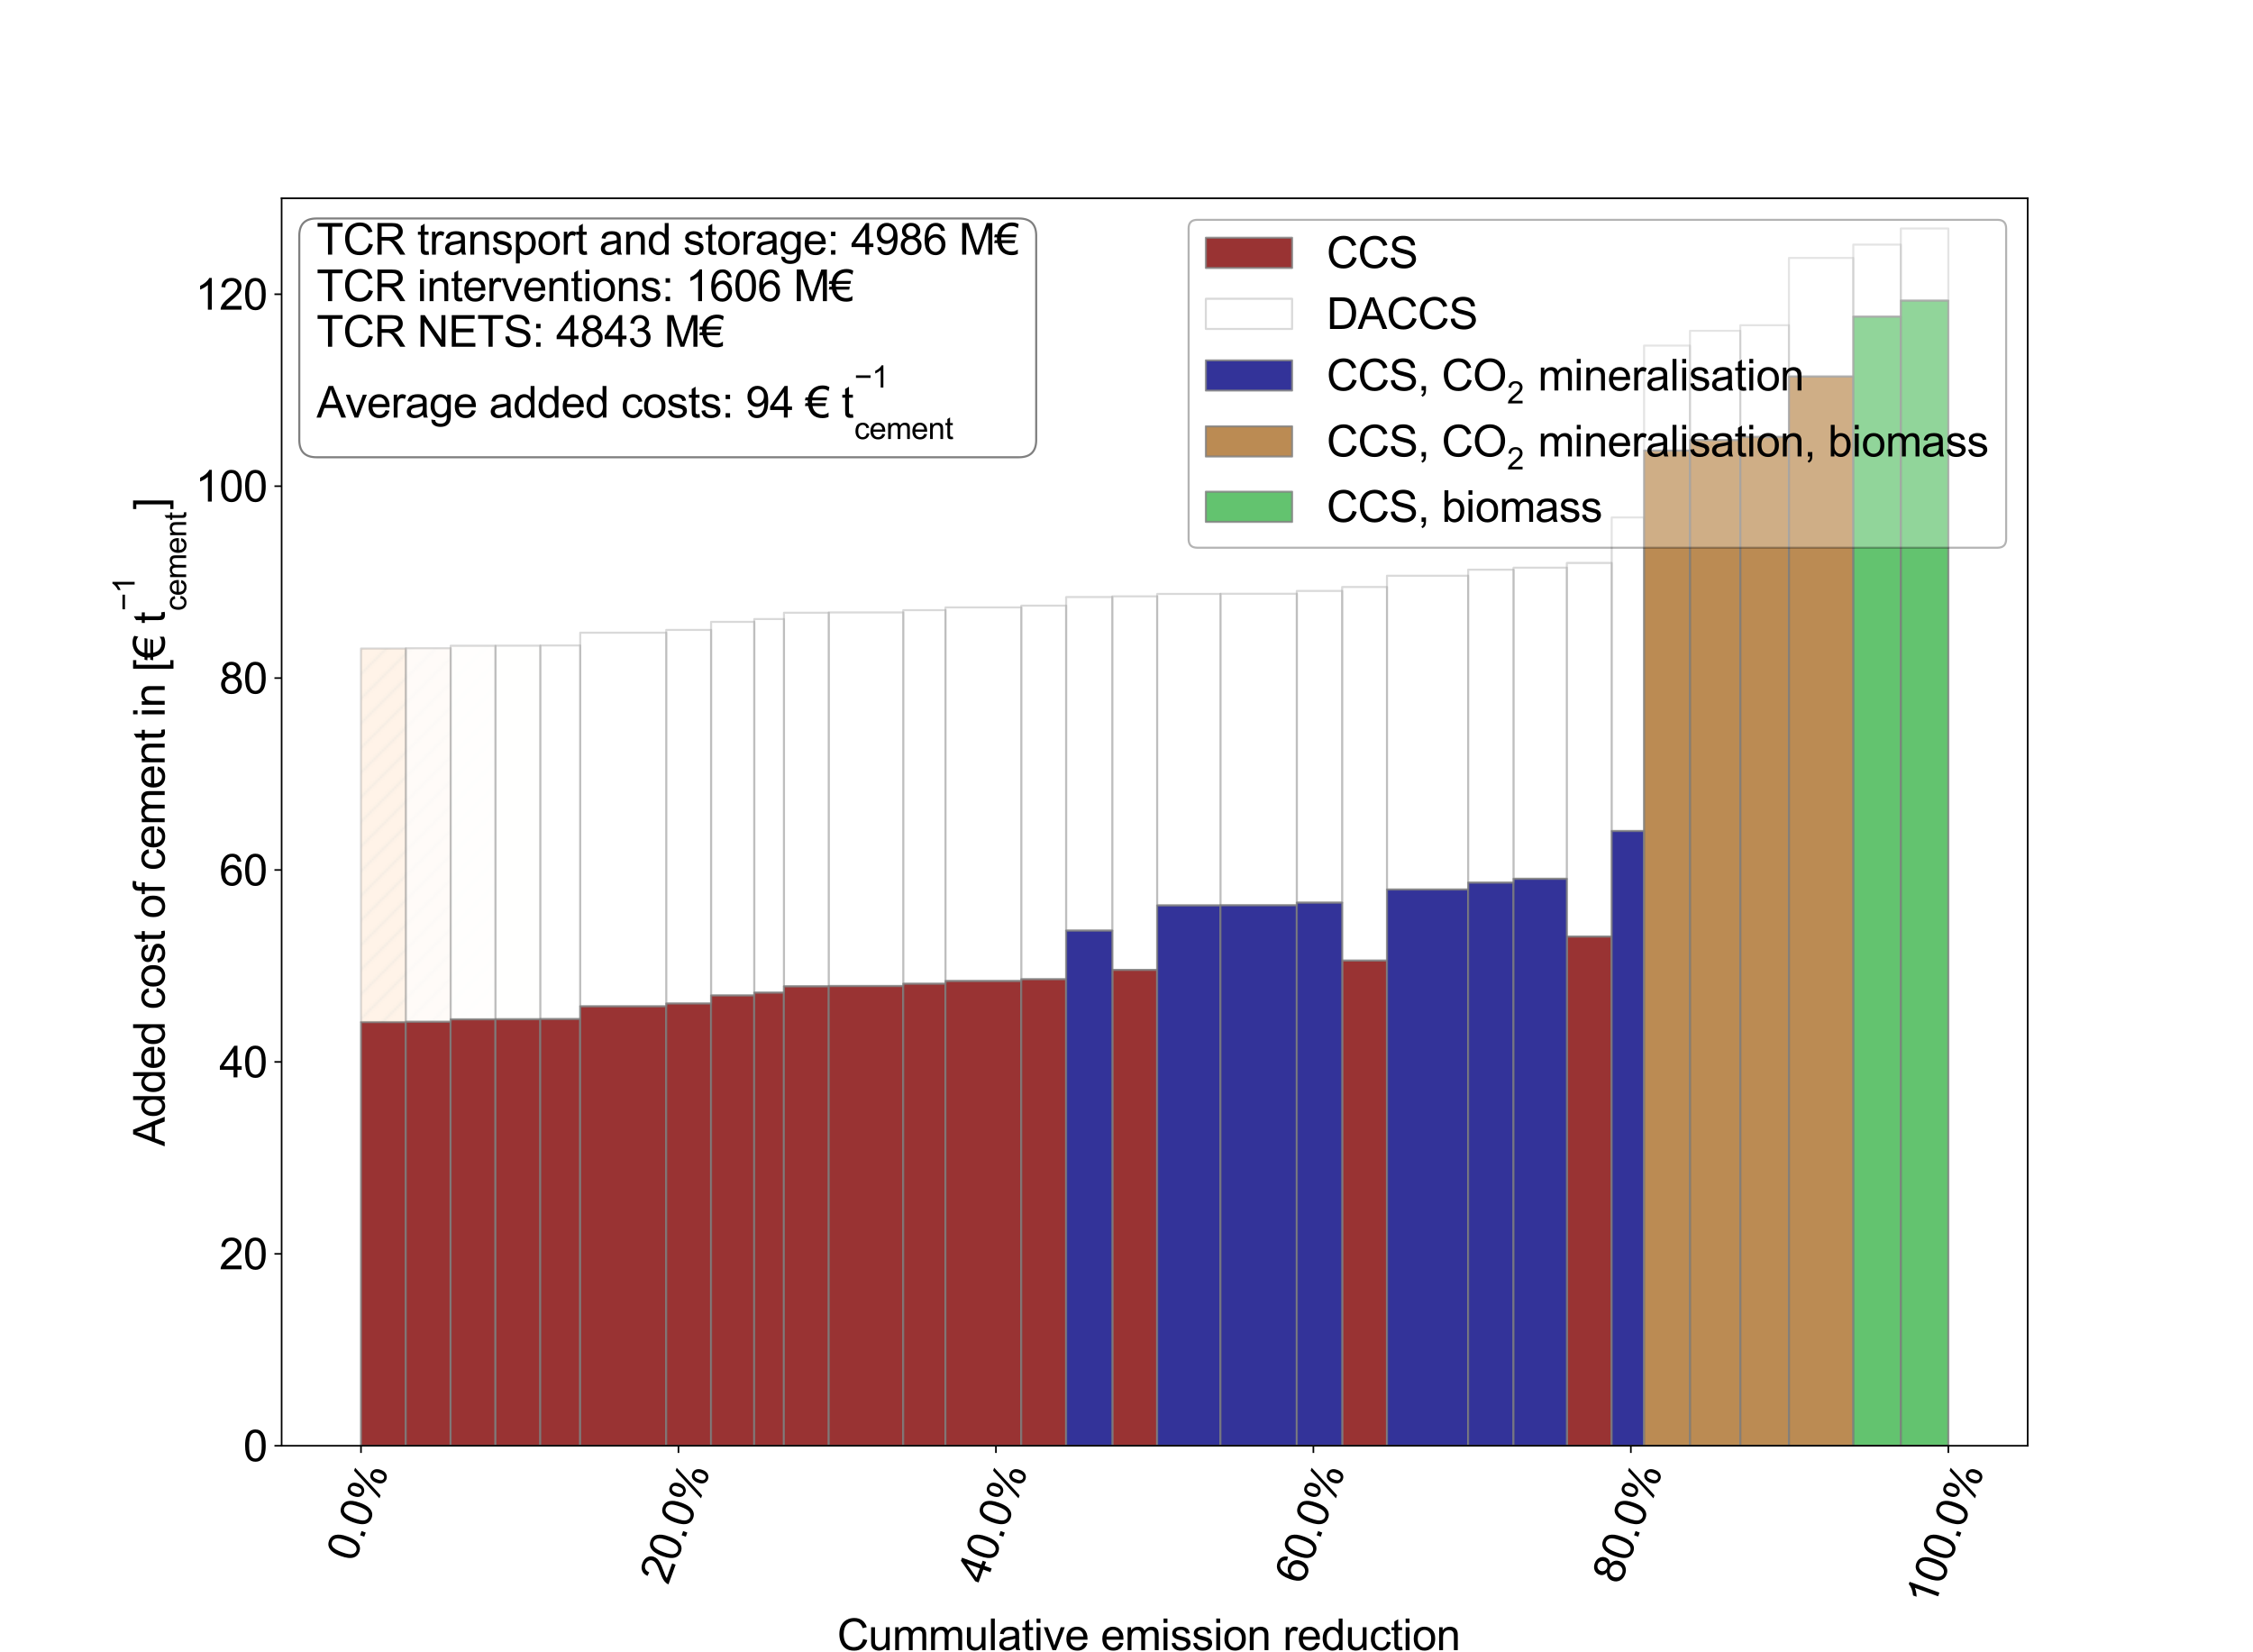 <?xml version="1.0" encoding="utf-8" standalone="no"?>
<!DOCTYPE svg PUBLIC "-//W3C//DTD SVG 1.1//EN"
  "http://www.w3.org/Graphics/SVG/1.1/DTD/svg11.dtd">
<svg xmlns:xlink="http://www.w3.org/1999/xlink" width="1097.28pt" height="804.672pt" viewBox="0 0 1097.28 804.672" xmlns="http://www.w3.org/2000/svg" version="1.1">
 <defs>
  <style type="text/css">*{stroke-linejoin: round; stroke-linecap: butt}</style>
 </defs>
 <g id="figure_1">
  <g id="patch_1">
   <path d="M 0 804.672 
L 1097.28 804.672 
L 1097.28 0 
L 0 0 
L 0 804.672 
z
" style="fill: none"/>
  </g>
  <g id="axes_1">
   <g id="patch_2">
    <path d="M 137.16 704.088 
L 987.552 704.088 
L 987.552 96.561 
L 137.16 96.561 
L 137.16 704.088 
z
" style="fill: none"/>
   </g>
   <g id="patch_3">
    <path d="M 175.814 704.088 
L 197.65 704.088 
L 197.65 497.755 
L 175.814 497.755 
z
" clip-path="url(#p5ef514bafa)" style="fill: #800000; opacity: 0.8; stroke: #808080; stroke-linejoin: miter"/>
   </g>
   <g id="patch_4">
    <path d="M 197.65 704.088 
L 219.486 704.088 
L 219.486 497.619 
L 197.65 497.619 
z
" clip-path="url(#p5ef514bafa)" style="fill: #800000; opacity: 0.8; stroke: #808080; stroke-linejoin: miter"/>
   </g>
   <g id="patch_5">
    <path d="M 219.486 704.088 
L 241.321 704.088 
L 241.321 496.404 
L 219.486 496.404 
z
" clip-path="url(#p5ef514bafa)" style="fill: #800000; opacity: 0.8; stroke: #808080; stroke-linejoin: miter"/>
   </g>
   <g id="patch_6">
    <path d="M 241.321 704.088 
L 263.157 704.088 
L 263.157 496.365 
L 241.321 496.365 
z
" clip-path="url(#p5ef514bafa)" style="fill: #800000; opacity: 0.8; stroke: #808080; stroke-linejoin: miter"/>
   </g>
   <g id="patch_7">
    <path d="M 263.157 704.088 
L 282.585 704.088 
L 282.585 496.261 
L 263.157 496.261 
z
" clip-path="url(#p5ef514bafa)" style="fill: #800000; opacity: 0.8; stroke: #808080; stroke-linejoin: miter"/>
   </g>
   <g id="patch_8">
    <path d="M 282.585 704.088 
L 324.49 704.088 
L 324.49 490.048 
L 282.585 490.048 
z
" clip-path="url(#p5ef514bafa)" style="fill: #800000; opacity: 0.8; stroke: #808080; stroke-linejoin: miter"/>
   </g>
   <g id="patch_9">
    <path d="M 324.49 704.088 
L 346.326 704.088 
L 346.326 488.684 
L 324.49 488.684 
z
" clip-path="url(#p5ef514bafa)" style="fill: #800000; opacity: 0.8; stroke: #808080; stroke-linejoin: miter"/>
   </g>
   <g id="patch_10">
    <path d="M 346.326 704.088 
L 367.359 704.088 
L 367.359 484.771 
L 346.326 484.771 
z
" clip-path="url(#p5ef514bafa)" style="fill: #800000; opacity: 0.8; stroke: #808080; stroke-linejoin: miter"/>
   </g>
   <g id="patch_11">
    <path d="M 367.359 704.088 
L 381.809 704.088 
L 381.809 483.388 
L 367.359 483.388 
z
" clip-path="url(#p5ef514bafa)" style="fill: #800000; opacity: 0.8; stroke: #808080; stroke-linejoin: miter"/>
   </g>
   <g id="patch_12">
    <path d="M 381.809 704.088 
L 403.644 704.088 
L 403.644 480.332 
L 381.809 480.332 
z
" clip-path="url(#p5ef514bafa)" style="fill: #800000; opacity: 0.8; stroke: #808080; stroke-linejoin: miter"/>
   </g>
   <g id="patch_13">
    <path d="M 403.644 704.088 
L 439.93 704.088 
L 439.93 480.187 
L 403.644 480.187 
z
" clip-path="url(#p5ef514bafa)" style="fill: #800000; opacity: 0.8; stroke: #808080; stroke-linejoin: miter"/>
   </g>
   <g id="patch_14">
    <path d="M 439.93 704.088 
L 460.482 704.088 
L 460.482 479.059 
L 439.93 479.059 
z
" clip-path="url(#p5ef514bafa)" style="fill: #800000; opacity: 0.8; stroke: #808080; stroke-linejoin: miter"/>
   </g>
   <g id="patch_15">
    <path d="M 460.482 704.088 
L 497.41 704.088 
L 497.41 477.725 
L 460.482 477.725 
z
" clip-path="url(#p5ef514bafa)" style="fill: #800000; opacity: 0.8; stroke: #808080; stroke-linejoin: miter"/>
   </g>
   <g id="patch_16">
    <path d="M 497.41 704.088 
L 519.245 704.088 
L 519.245 476.86 
L 497.41 476.86 
z
" clip-path="url(#p5ef514bafa)" style="fill: #800000; opacity: 0.8; stroke: #808080; stroke-linejoin: miter"/>
   </g>
   <g id="patch_17">
    <path d="M 541.742 704.088 
L 563.578 704.088 
L 563.578 472.336 
L 541.742 472.336 
z
" clip-path="url(#p5ef514bafa)" style="fill: #800000; opacity: 0.8; stroke: #808080; stroke-linejoin: miter"/>
   </g>
   <g id="patch_18">
    <path d="M 653.678 704.088 
L 675.513 704.088 
L 675.513 467.801 
L 653.678 467.801 
z
" clip-path="url(#p5ef514bafa)" style="fill: #800000; opacity: 0.8; stroke: #808080; stroke-linejoin: miter"/>
   </g>
   <g id="patch_19">
    <path d="M 763.109 704.088 
L 784.945 704.088 
L 784.945 456.082 
L 763.109 456.082 
z
" clip-path="url(#p5ef514bafa)" style="fill: #800000; opacity: 0.8; stroke: #808080; stroke-linejoin: miter"/>
   </g>
   <g id="patch_20">
    <path d="M 175.814 497.755 
L 197.65 497.755 
L 197.65 315.834 
L 175.814 315.834 
z
" clip-path="url(#p5ef514bafa)" style="fill: url(#he10e88e10b); opacity: 0.3; stroke: #808080; stroke-linejoin: miter"/>
   </g>
   <g id="patch_21">
    <path d="M 197.65 497.619 
L 219.486 497.619 
L 219.486 315.699 
L 197.65 315.699 
z
" clip-path="url(#p5ef514bafa)" style="fill: url(#he10e88e10b); opacity: 0.3; stroke: #808080; stroke-linejoin: miter"/>
   </g>
   <g id="patch_22">
    <path d="M 219.486 496.404 
L 241.321 496.404 
L 241.321 314.483 
L 219.486 314.483 
z
" clip-path="url(#p5ef514bafa)" style="fill: url(#he10e88e10b); opacity: 0.3; stroke: #808080; stroke-linejoin: miter"/>
   </g>
   <g id="patch_23">
    <path d="M 241.321 496.365 
L 263.157 496.365 
L 263.157 314.445 
L 241.321 314.445 
z
" clip-path="url(#p5ef514bafa)" style="fill: url(#he10e88e10b); opacity: 0.3; stroke: #808080; stroke-linejoin: miter"/>
   </g>
   <g id="patch_24">
    <path d="M 263.157 496.261 
L 282.585 496.261 
L 282.585 314.34 
L 263.157 314.34 
z
" clip-path="url(#p5ef514bafa)" style="fill: url(#he10e88e10b); opacity: 0.3; stroke: #808080; stroke-linejoin: miter"/>
   </g>
   <g id="patch_25">
    <path d="M 282.585 490.048 
L 324.49 490.048 
L 324.49 308.128 
L 282.585 308.128 
z
" clip-path="url(#p5ef514bafa)" style="fill: url(#he10e88e10b); opacity: 0.3; stroke: #808080; stroke-linejoin: miter"/>
   </g>
   <g id="patch_26">
    <path d="M 324.49 488.684 
L 346.326 488.684 
L 346.326 306.764 
L 324.49 306.764 
z
" clip-path="url(#p5ef514bafa)" style="fill: url(#he10e88e10b); opacity: 0.3; stroke: #808080; stroke-linejoin: miter"/>
   </g>
   <g id="patch_27">
    <path d="M 346.326 484.771 
L 367.359 484.771 
L 367.359 302.85 
L 346.326 302.85 
z
" clip-path="url(#p5ef514bafa)" style="fill: url(#he10e88e10b); opacity: 0.3; stroke: #808080; stroke-linejoin: miter"/>
   </g>
   <g id="patch_28">
    <path d="M 367.359 483.388 
L 381.809 483.388 
L 381.809 301.468 
L 367.359 301.468 
z
" clip-path="url(#p5ef514bafa)" style="fill: url(#he10e88e10b); opacity: 0.3; stroke: #808080; stroke-linejoin: miter"/>
   </g>
   <g id="patch_29">
    <path d="M 381.809 480.332 
L 403.644 480.332 
L 403.644 298.411 
L 381.809 298.411 
z
" clip-path="url(#p5ef514bafa)" style="fill: url(#he10e88e10b); opacity: 0.3; stroke: #808080; stroke-linejoin: miter"/>
   </g>
   <g id="patch_30">
    <path d="M 403.644 480.187 
L 439.93 480.187 
L 439.93 298.267 
L 403.644 298.267 
z
" clip-path="url(#p5ef514bafa)" style="fill: url(#he10e88e10b); opacity: 0.3; stroke: #808080; stroke-linejoin: miter"/>
   </g>
   <g id="patch_31">
    <path d="M 439.93 479.059 
L 460.482 479.059 
L 460.482 297.139 
L 439.93 297.139 
z
" clip-path="url(#p5ef514bafa)" style="fill: url(#he10e88e10b); opacity: 0.3; stroke: #808080; stroke-linejoin: miter"/>
   </g>
   <g id="patch_32">
    <path d="M 460.482 477.725 
L 497.41 477.725 
L 497.41 295.805 
L 460.482 295.805 
z
" clip-path="url(#p5ef514bafa)" style="fill: url(#he10e88e10b); opacity: 0.3; stroke: #808080; stroke-linejoin: miter"/>
   </g>
   <g id="patch_33">
    <path d="M 497.41 476.86 
L 519.245 476.86 
L 519.245 294.94 
L 497.41 294.94 
z
" clip-path="url(#p5ef514bafa)" style="fill: url(#he10e88e10b); opacity: 0.3; stroke: #808080; stroke-linejoin: miter"/>
   </g>
   <g id="patch_34">
    <path d="M 541.742 472.336 
L 563.578 472.336 
L 563.578 290.416 
L 541.742 290.416 
z
" clip-path="url(#p5ef514bafa)" style="fill: url(#he10e88e10b); opacity: 0.3; stroke: #808080; stroke-linejoin: miter"/>
   </g>
   <g id="patch_35">
    <path d="M 653.678 467.801 
L 675.513 467.801 
L 675.513 285.881 
L 653.678 285.881 
z
" clip-path="url(#p5ef514bafa)" style="fill: url(#he10e88e10b); opacity: 0.3; stroke: #808080; stroke-linejoin: miter"/>
   </g>
   <g id="patch_36">
    <path d="M 763.109 456.082 
L 784.945 456.082 
L 784.945 274.161 
L 763.109 274.161 
z
" clip-path="url(#p5ef514bafa)" style="fill: url(#he10e88e10b); opacity: 0.3; stroke: #808080; stroke-linejoin: miter"/>
   </g>
   <g id="patch_37">
    <path d="M 519.245 704.088 
L 541.742 704.088 
L 541.742 453.178 
L 519.245 453.178 
z
" clip-path="url(#p5ef514bafa)" style="fill: #000080; opacity: 0.8; stroke: #808080; stroke-linejoin: miter"/>
   </g>
   <g id="patch_38">
    <path d="M 563.578 704.088 
L 594.421 704.088 
L 594.421 440.918 
L 563.578 440.918 
z
" clip-path="url(#p5ef514bafa)" style="fill: #000080; opacity: 0.8; stroke: #808080; stroke-linejoin: miter"/>
   </g>
   <g id="patch_39">
    <path d="M 594.421 704.088 
L 631.595 704.088 
L 631.595 440.835 
L 594.421 440.835 
z
" clip-path="url(#p5ef514bafa)" style="fill: #000080; opacity: 0.8; stroke: #808080; stroke-linejoin: miter"/>
   </g>
   <g id="patch_40">
    <path d="M 631.595 704.088 
L 653.678 704.088 
L 653.678 439.571 
L 631.595 439.571 
z
" clip-path="url(#p5ef514bafa)" style="fill: #000080; opacity: 0.8; stroke: #808080; stroke-linejoin: miter"/>
   </g>
   <g id="patch_41">
    <path d="M 675.513 704.088 
L 715.039 704.088 
L 715.039 433.169 
L 675.513 433.169 
z
" clip-path="url(#p5ef514bafa)" style="fill: #000080; opacity: 0.8; stroke: #808080; stroke-linejoin: miter"/>
   </g>
   <g id="patch_42">
    <path d="M 715.039 704.088 
L 737.143 704.088 
L 737.143 429.808 
L 715.039 429.808 
z
" clip-path="url(#p5ef514bafa)" style="fill: #000080; opacity: 0.8; stroke: #808080; stroke-linejoin: miter"/>
   </g>
   <g id="patch_43">
    <path d="M 737.143 704.088 
L 763.109 704.088 
L 763.109 427.954 
L 737.143 427.954 
z
" clip-path="url(#p5ef514bafa)" style="fill: #000080; opacity: 0.8; stroke: #808080; stroke-linejoin: miter"/>
   </g>
   <g id="patch_44">
    <path d="M 784.945 704.088 
L 800.72 704.088 
L 800.72 404.685 
L 784.945 404.685 
z
" clip-path="url(#p5ef514bafa)" style="fill: #000080; opacity: 0.8; stroke: #808080; stroke-linejoin: miter"/>
   </g>
   <g id="patch_45">
    <path d="M 519.245 453.178 
L 541.742 453.178 
L 541.742 290.774 
L 519.245 290.774 
z
" clip-path="url(#p5ef514bafa)" style="fill: url(#he10e88e10b); opacity: 0.3; stroke: #808080; stroke-linejoin: miter"/>
   </g>
   <g id="patch_46">
    <path d="M 563.578 440.918 
L 594.421 440.918 
L 594.421 289.249 
L 563.578 289.249 
z
" clip-path="url(#p5ef514bafa)" style="fill: url(#he10e88e10b); opacity: 0.3; stroke: #808080; stroke-linejoin: miter"/>
   </g>
   <g id="patch_47">
    <path d="M 594.421 440.835 
L 631.595 440.835 
L 631.595 289.165 
L 594.421 289.165 
z
" clip-path="url(#p5ef514bafa)" style="fill: url(#he10e88e10b); opacity: 0.3; stroke: #808080; stroke-linejoin: miter"/>
   </g>
   <g id="patch_48">
    <path d="M 631.595 439.571 
L 653.678 439.571 
L 653.678 287.776 
L 631.595 287.776 
z
" clip-path="url(#p5ef514bafa)" style="fill: url(#he10e88e10b); opacity: 0.3; stroke: #808080; stroke-linejoin: miter"/>
   </g>
   <g id="patch_49">
    <path d="M 675.513 433.169 
L 715.039 433.169 
L 715.039 280.377 
L 675.513 280.377 
z
" clip-path="url(#p5ef514bafa)" style="fill: url(#he10e88e10b); opacity: 0.3; stroke: #808080; stroke-linejoin: miter"/>
   </g>
   <g id="patch_50">
    <path d="M 715.039 429.808 
L 737.143 429.808 
L 737.143 277.434 
L 715.039 277.434 
z
" clip-path="url(#p5ef514bafa)" style="fill: url(#he10e88e10b); opacity: 0.3; stroke: #808080; stroke-linejoin: miter"/>
   </g>
   <g id="patch_51">
    <path d="M 737.143 427.954 
L 763.109 427.954 
L 763.109 276.453 
L 737.143 276.453 
z
" clip-path="url(#p5ef514bafa)" style="fill: url(#he10e88e10b); opacity: 0.3; stroke: #808080; stroke-linejoin: miter"/>
   </g>
   <g id="patch_52">
    <path d="M 784.945 404.685 
L 800.72 404.685 
L 800.72 251.986 
L 784.945 251.986 
z
" clip-path="url(#p5ef514bafa)" style="fill: url(#he10e88e10b); opacity: 0.3; stroke: #808080; stroke-linejoin: miter"/>
   </g>
   <g id="patch_53">
    <path d="M 800.72 704.088 
L 823.069 704.088 
L 823.069 219.419 
L 800.72 219.419 
z
" clip-path="url(#p5ef514bafa)" style="fill: #aa6e28; opacity: 0.8; stroke: #808080; stroke-linejoin: miter"/>
   </g>
   <g id="patch_54">
    <path d="M 823.069 704.088 
L 847.58 704.088 
L 847.58 214.291 
L 823.069 214.291 
z
" clip-path="url(#p5ef514bafa)" style="fill: #aa6e28; opacity: 0.8; stroke: #808080; stroke-linejoin: miter"/>
   </g>
   <g id="patch_55">
    <path d="M 847.58 704.088 
L 871.269 704.088 
L 871.269 212.763 
L 847.58 212.763 
z
" clip-path="url(#p5ef514bafa)" style="fill: #aa6e28; opacity: 0.8; stroke: #808080; stroke-linejoin: miter"/>
   </g>
   <g id="patch_56">
    <path d="M 871.269 704.088 
L 902.621 704.088 
L 902.621 183.355 
L 871.269 183.355 
z
" clip-path="url(#p5ef514bafa)" style="fill: #aa6e28; opacity: 0.8; stroke: #808080; stroke-linejoin: miter"/>
   </g>
   <g id="patch_57">
    <path d="M 800.72 219.419 
L 823.069 219.419 
L 823.069 168.301 
L 800.72 168.301 
z
" clip-path="url(#p5ef514bafa)" style="fill: url(#he10e88e10b); opacity: 0.3; stroke: #808080; stroke-linejoin: miter"/>
   </g>
   <g id="patch_58">
    <path d="M 823.069 214.291 
L 847.58 214.291 
L 847.58 161.116 
L 823.069 161.116 
z
" clip-path="url(#p5ef514bafa)" style="fill: url(#he10e88e10b); opacity: 0.3; stroke: #808080; stroke-linejoin: miter"/>
   </g>
   <g id="patch_59">
    <path d="M 847.58 212.763 
L 871.269 212.763 
L 871.269 158.392 
L 847.58 158.392 
z
" clip-path="url(#p5ef514bafa)" style="fill: url(#he10e88e10b); opacity: 0.3; stroke: #808080; stroke-linejoin: miter"/>
   </g>
   <g id="patch_60">
    <path d="M 871.269 183.355 
L 902.621 183.355 
L 902.621 125.622 
L 871.269 125.622 
z
" clip-path="url(#p5ef514bafa)" style="fill: url(#he10e88e10b); opacity: 0.3; stroke: #808080; stroke-linejoin: miter"/>
   </g>
   <g id="patch_61">
    <path d="M 902.621 704.088 
L 925.758 704.088 
L 925.758 154.195 
L 902.621 154.195 
z
" clip-path="url(#p5ef514bafa)" style="fill: #3cb44b; opacity: 0.8; stroke: #808080; stroke-linejoin: miter"/>
   </g>
   <g id="patch_62">
    <path d="M 925.758 704.088 
L 948.898 704.088 
L 948.898 146.398 
L 925.758 146.398 
z
" clip-path="url(#p5ef514bafa)" style="fill: #3cb44b; opacity: 0.8; stroke: #808080; stroke-linejoin: miter"/>
   </g>
   <g id="patch_63">
    <path d="M 902.621 154.195 
L 925.758 154.195 
L 925.758 119.122 
L 902.621 119.122 
z
" clip-path="url(#p5ef514bafa)" style="fill: url(#he10e88e10b); opacity: 0.3; stroke: #808080; stroke-linejoin: miter"/>
   </g>
   <g id="patch_64">
    <path d="M 925.758 146.398 
L 948.898 146.398 
L 948.898 111.274 
L 925.758 111.274 
z
" clip-path="url(#p5ef514bafa)" style="fill: url(#he10e88e10b); opacity: 0.3; stroke: #808080; stroke-linejoin: miter"/>
   </g>
   <g id="matplotlib.axis_1">
    <g id="xtick_1">
     <g id="line2d_1">
      <defs>
       <path id="mb011940d5d" d="M 0 0 
L 0 3.5 
" style="stroke: #000000; stroke-width: 0.8"/>
      </defs>
      <g>
       <use xlink:href="#mb011940d5d" x="175.814" y="704.088" style="stroke: #000000; stroke-width: 0.8"/>
      </g>
     </g>
     <g id="text_1">
      <!-- 0.0% -->
      <g transform="translate(172.73 761.206)rotate(-70)scale(0.21 -0.21)">
       <defs>
        <path id="ArialMT-30" d="M 266 2259 
Q 266 3072 433 3567 
Q 600 4063 929 4331 
Q 1259 4600 1759 4600 
Q 2128 4600 2406 4451 
Q 2684 4303 2865 4023 
Q 3047 3744 3150 3342 
Q 3253 2941 3253 2259 
Q 3253 1453 3087 958 
Q 2922 463 2592 192 
Q 2263 -78 1759 -78 
Q 1097 -78 719 397 
Q 266 969 266 2259 
z
M 844 2259 
Q 844 1131 1108 757 
Q 1372 384 1759 384 
Q 2147 384 2411 759 
Q 2675 1134 2675 2259 
Q 2675 3391 2411 3762 
Q 2147 4134 1753 4134 
Q 1366 4134 1134 3806 
Q 844 3388 844 2259 
z
" transform="scale(0.016)"/>
        <path id="ArialMT-2e" d="M 581 0 
L 581 641 
L 1222 641 
L 1222 0 
L 581 0 
z
" transform="scale(0.016)"/>
        <path id="ArialMT-25" d="M 372 3481 
Q 372 3972 619 4315 
Q 866 4659 1334 4659 
Q 1766 4659 2048 4351 
Q 2331 4044 2331 3447 
Q 2331 2866 2045 2552 
Q 1759 2238 1341 2238 
Q 925 2238 648 2547 
Q 372 2856 372 3481 
z
M 1350 4272 
Q 1141 4272 1002 4090 
Q 863 3909 863 3425 
Q 863 2984 1003 2804 
Q 1144 2625 1350 2625 
Q 1563 2625 1702 2806 
Q 1841 2988 1841 3469 
Q 1841 3913 1700 4092 
Q 1559 4272 1350 4272 
z
M 1353 -169 
L 3859 4659 
L 4316 4659 
L 1819 -169 
L 1353 -169 
z
M 3334 1075 
Q 3334 1569 3581 1911 
Q 3828 2253 4300 2253 
Q 4731 2253 5014 1945 
Q 5297 1638 5297 1041 
Q 5297 459 5011 145 
Q 4725 -169 4303 -169 
Q 3888 -169 3611 142 
Q 3334 453 3334 1075 
z
M 4316 1866 
Q 4103 1866 3964 1684 
Q 3825 1503 3825 1019 
Q 3825 581 3965 400 
Q 4106 219 4313 219 
Q 4528 219 4667 400 
Q 4806 581 4806 1063 
Q 4806 1506 4665 1686 
Q 4525 1866 4316 1866 
z
" transform="scale(0.016)"/>
       </defs>
       <use xlink:href="#ArialMT-30"/>
       <use xlink:href="#ArialMT-2e" x="55.615"/>
       <use xlink:href="#ArialMT-30" x="83.398"/>
       <use xlink:href="#ArialMT-25" x="139.014"/>
      </g>
     </g>
    </g>
    <g id="xtick_2">
     <g id="line2d_2">
      <g>
       <use xlink:href="#mb011940d5d" x="330.431" y="704.088" style="stroke: #000000; stroke-width: 0.8"/>
      </g>
     </g>
     <g id="text_2">
      <!-- 20.0% -->
      <g transform="translate(325.35 772.18)rotate(-70)scale(0.21 -0.21)">
       <defs>
        <path id="ArialMT-32" d="M 3222 541 
L 3222 0 
L 194 0 
Q 188 203 259 391 
Q 375 700 629 1000 
Q 884 1300 1366 1694 
Q 2113 2306 2375 2664 
Q 2638 3022 2638 3341 
Q 2638 3675 2398 3904 
Q 2159 4134 1775 4134 
Q 1369 4134 1125 3890 
Q 881 3647 878 3216 
L 300 3275 
Q 359 3922 746 4261 
Q 1134 4600 1788 4600 
Q 2447 4600 2831 4234 
Q 3216 3869 3216 3328 
Q 3216 3053 3103 2787 
Q 2991 2522 2730 2228 
Q 2469 1934 1863 1422 
Q 1356 997 1212 845 
Q 1069 694 975 541 
L 3222 541 
z
" transform="scale(0.016)"/>
       </defs>
       <use xlink:href="#ArialMT-32"/>
       <use xlink:href="#ArialMT-30" x="55.615"/>
       <use xlink:href="#ArialMT-2e" x="111.23"/>
       <use xlink:href="#ArialMT-30" x="139.014"/>
       <use xlink:href="#ArialMT-25" x="194.629"/>
      </g>
     </g>
    </g>
    <g id="xtick_3">
     <g id="line2d_3">
      <g>
       <use xlink:href="#mb011940d5d" x="485.048" y="704.088" style="stroke: #000000; stroke-width: 0.8"/>
      </g>
     </g>
     <g id="text_3">
      <!-- 40.0% -->
      <g transform="translate(479.967 772.18)rotate(-70)scale(0.21 -0.21)">
       <defs>
        <path id="ArialMT-34" d="M 2069 0 
L 2069 1097 
L 81 1097 
L 81 1613 
L 2172 4581 
L 2631 4581 
L 2631 1613 
L 3250 1613 
L 3250 1097 
L 2631 1097 
L 2631 0 
L 2069 0 
z
M 2069 1613 
L 2069 3678 
L 634 1613 
L 2069 1613 
z
" transform="scale(0.016)"/>
       </defs>
       <use xlink:href="#ArialMT-34"/>
       <use xlink:href="#ArialMT-30" x="55.615"/>
       <use xlink:href="#ArialMT-2e" x="111.23"/>
       <use xlink:href="#ArialMT-30" x="139.014"/>
       <use xlink:href="#ArialMT-25" x="194.629"/>
      </g>
     </g>
    </g>
    <g id="xtick_4">
     <g id="line2d_4">
      <g>
       <use xlink:href="#mb011940d5d" x="639.664" y="704.088" style="stroke: #000000; stroke-width: 0.8"/>
      </g>
     </g>
     <g id="text_4">
      <!-- 60.0% -->
      <g transform="translate(634.584 772.18)rotate(-70)scale(0.21 -0.21)">
       <defs>
        <path id="ArialMT-36" d="M 3184 3459 
L 2625 3416 
Q 2550 3747 2413 3897 
Q 2184 4138 1850 4138 
Q 1581 4138 1378 3988 
Q 1113 3794 959 3422 
Q 806 3050 800 2363 
Q 1003 2672 1297 2822 
Q 1591 2972 1913 2972 
Q 2475 2972 2870 2558 
Q 3266 2144 3266 1488 
Q 3266 1056 3080 686 
Q 2894 316 2569 119 
Q 2244 -78 1831 -78 
Q 1128 -78 684 439 
Q 241 956 241 2144 
Q 241 3472 731 4075 
Q 1159 4600 1884 4600 
Q 2425 4600 2770 4297 
Q 3116 3994 3184 3459 
z
M 888 1484 
Q 888 1194 1011 928 
Q 1134 663 1356 523 
Q 1578 384 1822 384 
Q 2178 384 2434 671 
Q 2691 959 2691 1453 
Q 2691 1928 2437 2201 
Q 2184 2475 1800 2475 
Q 1419 2475 1153 2201 
Q 888 1928 888 1484 
z
" transform="scale(0.016)"/>
       </defs>
       <use xlink:href="#ArialMT-36"/>
       <use xlink:href="#ArialMT-30" x="55.615"/>
       <use xlink:href="#ArialMT-2e" x="111.23"/>
       <use xlink:href="#ArialMT-30" x="139.014"/>
       <use xlink:href="#ArialMT-25" x="194.629"/>
      </g>
     </g>
    </g>
    <g id="xtick_5">
     <g id="line2d_5">
      <g>
       <use xlink:href="#mb011940d5d" x="794.281" y="704.088" style="stroke: #000000; stroke-width: 0.8"/>
      </g>
     </g>
     <g id="text_5">
      <!-- 80.0% -->
      <g transform="translate(789.2 772.18)rotate(-70)scale(0.21 -0.21)">
       <defs>
        <path id="ArialMT-38" d="M 1131 2484 
Q 781 2613 612 2850 
Q 444 3088 444 3419 
Q 444 3919 803 4259 
Q 1163 4600 1759 4600 
Q 2359 4600 2725 4251 
Q 3091 3903 3091 3403 
Q 3091 3084 2923 2848 
Q 2756 2613 2416 2484 
Q 2838 2347 3058 2040 
Q 3278 1734 3278 1309 
Q 3278 722 2862 322 
Q 2447 -78 1769 -78 
Q 1091 -78 675 323 
Q 259 725 259 1325 
Q 259 1772 486 2073 
Q 713 2375 1131 2484 
z
M 1019 3438 
Q 1019 3113 1228 2906 
Q 1438 2700 1772 2700 
Q 2097 2700 2305 2904 
Q 2513 3109 2513 3406 
Q 2513 3716 2298 3927 
Q 2084 4138 1766 4138 
Q 1444 4138 1231 3931 
Q 1019 3725 1019 3438 
z
M 838 1322 
Q 838 1081 952 856 
Q 1066 631 1291 507 
Q 1516 384 1775 384 
Q 2178 384 2440 643 
Q 2703 903 2703 1303 
Q 2703 1709 2433 1975 
Q 2163 2241 1756 2241 
Q 1359 2241 1098 1978 
Q 838 1716 838 1322 
z
" transform="scale(0.016)"/>
       </defs>
       <use xlink:href="#ArialMT-38"/>
       <use xlink:href="#ArialMT-30" x="55.615"/>
       <use xlink:href="#ArialMT-2e" x="111.23"/>
       <use xlink:href="#ArialMT-30" x="139.014"/>
       <use xlink:href="#ArialMT-25" x="194.629"/>
      </g>
     </g>
    </g>
    <g id="xtick_6">
     <g id="line2d_6">
      <g>
       <use xlink:href="#mb011940d5d" x="948.898" y="704.088" style="stroke: #000000; stroke-width: 0.8"/>
      </g>
     </g>
     <g id="text_6">
      <!-- 100.0% -->
      <g transform="translate(941.82 783.154)rotate(-70)scale(0.21 -0.21)">
       <defs>
        <path id="ArialMT-31" d="M 2384 0 
L 1822 0 
L 1822 3584 
Q 1619 3391 1289 3197 
Q 959 3003 697 2906 
L 697 3450 
Q 1169 3672 1522 3987 
Q 1875 4303 2022 4600 
L 2384 4600 
L 2384 0 
z
" transform="scale(0.016)"/>
       </defs>
       <use xlink:href="#ArialMT-31"/>
       <use xlink:href="#ArialMT-30" x="55.615"/>
       <use xlink:href="#ArialMT-30" x="111.23"/>
       <use xlink:href="#ArialMT-2e" x="166.846"/>
       <use xlink:href="#ArialMT-30" x="194.629"/>
       <use xlink:href="#ArialMT-25" x="250.244"/>
      </g>
     </g>
    </g>
    <g id="text_7">
     <!-- Cummulative emission reduction  -->
     <g transform="translate(407.721 803.612)scale(0.21 -0.21)">
      <defs>
       <path id="ArialMT-43" d="M 3763 1606 
L 4369 1453 
Q 4178 706 3683 314 
Q 3188 -78 2472 -78 
Q 1731 -78 1267 223 
Q 803 525 561 1097 
Q 319 1669 319 2325 
Q 319 3041 592 3573 
Q 866 4106 1370 4382 
Q 1875 4659 2481 4659 
Q 3169 4659 3637 4309 
Q 4106 3959 4291 3325 
L 3694 3184 
Q 3534 3684 3231 3912 
Q 2928 4141 2469 4141 
Q 1941 4141 1586 3887 
Q 1231 3634 1087 3207 
Q 944 2781 944 2328 
Q 944 1744 1114 1308 
Q 1284 872 1643 656 
Q 2003 441 2422 441 
Q 2931 441 3284 734 
Q 3638 1028 3763 1606 
z
" transform="scale(0.016)"/>
       <path id="ArialMT-75" d="M 2597 0 
L 2597 488 
Q 2209 -75 1544 -75 
Q 1250 -75 995 37 
Q 741 150 617 320 
Q 494 491 444 738 
Q 409 903 409 1263 
L 409 3319 
L 972 3319 
L 972 1478 
Q 972 1038 1006 884 
Q 1059 663 1231 536 
Q 1403 409 1656 409 
Q 1909 409 2131 539 
Q 2353 669 2445 892 
Q 2538 1116 2538 1541 
L 2538 3319 
L 3100 3319 
L 3100 0 
L 2597 0 
z
" transform="scale(0.016)"/>
       <path id="ArialMT-6d" d="M 422 0 
L 422 3319 
L 925 3319 
L 925 2853 
Q 1081 3097 1340 3245 
Q 1600 3394 1931 3394 
Q 2300 3394 2536 3241 
Q 2772 3088 2869 2813 
Q 3263 3394 3894 3394 
Q 4388 3394 4653 3120 
Q 4919 2847 4919 2278 
L 4919 0 
L 4359 0 
L 4359 2091 
Q 4359 2428 4304 2576 
Q 4250 2725 4106 2815 
Q 3963 2906 3769 2906 
Q 3419 2906 3187 2673 
Q 2956 2441 2956 1928 
L 2956 0 
L 2394 0 
L 2394 2156 
Q 2394 2531 2256 2718 
Q 2119 2906 1806 2906 
Q 1569 2906 1367 2781 
Q 1166 2656 1075 2415 
Q 984 2175 984 1722 
L 984 0 
L 422 0 
z
" transform="scale(0.016)"/>
       <path id="ArialMT-6c" d="M 409 0 
L 409 4581 
L 972 4581 
L 972 0 
L 409 0 
z
" transform="scale(0.016)"/>
       <path id="ArialMT-61" d="M 2588 409 
Q 2275 144 1986 34 
Q 1697 -75 1366 -75 
Q 819 -75 525 192 
Q 231 459 231 875 
Q 231 1119 342 1320 
Q 453 1522 633 1644 
Q 813 1766 1038 1828 
Q 1203 1872 1538 1913 
Q 2219 1994 2541 2106 
Q 2544 2222 2544 2253 
Q 2544 2597 2384 2738 
Q 2169 2928 1744 2928 
Q 1347 2928 1158 2789 
Q 969 2650 878 2297 
L 328 2372 
Q 403 2725 575 2942 
Q 747 3159 1072 3276 
Q 1397 3394 1825 3394 
Q 2250 3394 2515 3294 
Q 2781 3194 2906 3042 
Q 3031 2891 3081 2659 
Q 3109 2516 3109 2141 
L 3109 1391 
Q 3109 606 3145 398 
Q 3181 191 3288 0 
L 2700 0 
Q 2613 175 2588 409 
z
M 2541 1666 
Q 2234 1541 1622 1453 
Q 1275 1403 1131 1340 
Q 988 1278 909 1158 
Q 831 1038 831 891 
Q 831 666 1001 516 
Q 1172 366 1500 366 
Q 1825 366 2078 508 
Q 2331 650 2450 897 
Q 2541 1088 2541 1459 
L 2541 1666 
z
" transform="scale(0.016)"/>
       <path id="ArialMT-74" d="M 1650 503 
L 1731 6 
Q 1494 -44 1306 -44 
Q 1000 -44 831 53 
Q 663 150 594 308 
Q 525 466 525 972 
L 525 2881 
L 113 2881 
L 113 3319 
L 525 3319 
L 525 4141 
L 1084 4478 
L 1084 3319 
L 1650 3319 
L 1650 2881 
L 1084 2881 
L 1084 941 
Q 1084 700 1114 631 
Q 1144 563 1211 522 
Q 1278 481 1403 481 
Q 1497 481 1650 503 
z
" transform="scale(0.016)"/>
       <path id="ArialMT-69" d="M 425 3934 
L 425 4581 
L 988 4581 
L 988 3934 
L 425 3934 
z
M 425 0 
L 425 3319 
L 988 3319 
L 988 0 
L 425 0 
z
" transform="scale(0.016)"/>
       <path id="ArialMT-76" d="M 1344 0 
L 81 3319 
L 675 3319 
L 1388 1331 
Q 1503 1009 1600 663 
Q 1675 925 1809 1294 
L 2547 3319 
L 3125 3319 
L 1869 0 
L 1344 0 
z
" transform="scale(0.016)"/>
       <path id="ArialMT-65" d="M 2694 1069 
L 3275 997 
Q 3138 488 2766 206 
Q 2394 -75 1816 -75 
Q 1088 -75 661 373 
Q 234 822 234 1631 
Q 234 2469 665 2931 
Q 1097 3394 1784 3394 
Q 2450 3394 2872 2941 
Q 3294 2488 3294 1666 
Q 3294 1616 3291 1516 
L 816 1516 
Q 847 969 1125 678 
Q 1403 388 1819 388 
Q 2128 388 2347 550 
Q 2566 713 2694 1069 
z
M 847 1978 
L 2700 1978 
Q 2663 2397 2488 2606 
Q 2219 2931 1791 2931 
Q 1403 2931 1139 2672 
Q 875 2413 847 1978 
z
" transform="scale(0.016)"/>
       <path id="ArialMT-20" transform="scale(0.016)"/>
       <path id="ArialMT-73" d="M 197 991 
L 753 1078 
Q 800 744 1014 566 
Q 1228 388 1613 388 
Q 2000 388 2187 545 
Q 2375 703 2375 916 
Q 2375 1106 2209 1216 
Q 2094 1291 1634 1406 
Q 1016 1563 777 1677 
Q 538 1791 414 1992 
Q 291 2194 291 2438 
Q 291 2659 392 2848 
Q 494 3038 669 3163 
Q 800 3259 1026 3326 
Q 1253 3394 1513 3394 
Q 1903 3394 2198 3281 
Q 2494 3169 2634 2976 
Q 2775 2784 2828 2463 
L 2278 2388 
Q 2241 2644 2061 2787 
Q 1881 2931 1553 2931 
Q 1166 2931 1000 2803 
Q 834 2675 834 2503 
Q 834 2394 903 2306 
Q 972 2216 1119 2156 
Q 1203 2125 1616 2013 
Q 2213 1853 2448 1751 
Q 2684 1650 2818 1456 
Q 2953 1263 2953 975 
Q 2953 694 2789 445 
Q 2625 197 2315 61 
Q 2006 -75 1616 -75 
Q 969 -75 630 194 
Q 291 463 197 991 
z
" transform="scale(0.016)"/>
       <path id="ArialMT-6f" d="M 213 1659 
Q 213 2581 725 3025 
Q 1153 3394 1769 3394 
Q 2453 3394 2887 2945 
Q 3322 2497 3322 1706 
Q 3322 1066 3130 698 
Q 2938 331 2570 128 
Q 2203 -75 1769 -75 
Q 1072 -75 642 372 
Q 213 819 213 1659 
z
M 791 1659 
Q 791 1022 1069 705 
Q 1347 388 1769 388 
Q 2188 388 2466 706 
Q 2744 1025 2744 1678 
Q 2744 2294 2464 2611 
Q 2184 2928 1769 2928 
Q 1347 2928 1069 2612 
Q 791 2297 791 1659 
z
" transform="scale(0.016)"/>
       <path id="ArialMT-6e" d="M 422 0 
L 422 3319 
L 928 3319 
L 928 2847 
Q 1294 3394 1984 3394 
Q 2284 3394 2536 3286 
Q 2788 3178 2913 3003 
Q 3038 2828 3088 2588 
Q 3119 2431 3119 2041 
L 3119 0 
L 2556 0 
L 2556 2019 
Q 2556 2363 2490 2533 
Q 2425 2703 2258 2804 
Q 2091 2906 1866 2906 
Q 1506 2906 1245 2678 
Q 984 2450 984 1813 
L 984 0 
L 422 0 
z
" transform="scale(0.016)"/>
       <path id="ArialMT-72" d="M 416 0 
L 416 3319 
L 922 3319 
L 922 2816 
Q 1116 3169 1280 3281 
Q 1444 3394 1641 3394 
Q 1925 3394 2219 3213 
L 2025 2691 
Q 1819 2813 1613 2813 
Q 1428 2813 1281 2702 
Q 1134 2591 1072 2394 
Q 978 2094 978 1738 
L 978 0 
L 416 0 
z
" transform="scale(0.016)"/>
       <path id="ArialMT-64" d="M 2575 0 
L 2575 419 
Q 2259 -75 1647 -75 
Q 1250 -75 917 144 
Q 584 363 401 755 
Q 219 1147 219 1656 
Q 219 2153 384 2558 
Q 550 2963 881 3178 
Q 1213 3394 1622 3394 
Q 1922 3394 2156 3267 
Q 2391 3141 2538 2938 
L 2538 4581 
L 3097 4581 
L 3097 0 
L 2575 0 
z
M 797 1656 
Q 797 1019 1065 703 
Q 1334 388 1700 388 
Q 2069 388 2326 689 
Q 2584 991 2584 1609 
Q 2584 2291 2321 2609 
Q 2059 2928 1675 2928 
Q 1300 2928 1048 2622 
Q 797 2316 797 1656 
z
" transform="scale(0.016)"/>
       <path id="ArialMT-63" d="M 2588 1216 
L 3141 1144 
Q 3050 572 2676 248 
Q 2303 -75 1759 -75 
Q 1078 -75 664 370 
Q 250 816 250 1647 
Q 250 2184 428 2587 
Q 606 2991 970 3192 
Q 1334 3394 1763 3394 
Q 2303 3394 2647 3120 
Q 2991 2847 3088 2344 
L 2541 2259 
Q 2463 2594 2264 2762 
Q 2066 2931 1784 2931 
Q 1359 2931 1093 2626 
Q 828 2322 828 1663 
Q 828 994 1084 691 
Q 1341 388 1753 388 
Q 2084 388 2306 591 
Q 2528 794 2588 1216 
z
" transform="scale(0.016)"/>
      </defs>
      <use xlink:href="#ArialMT-43"/>
      <use xlink:href="#ArialMT-75" x="72.217"/>
      <use xlink:href="#ArialMT-6d" x="127.832"/>
      <use xlink:href="#ArialMT-6d" x="211.133"/>
      <use xlink:href="#ArialMT-75" x="294.434"/>
      <use xlink:href="#ArialMT-6c" x="350.049"/>
      <use xlink:href="#ArialMT-61" x="372.266"/>
      <use xlink:href="#ArialMT-74" x="427.881"/>
      <use xlink:href="#ArialMT-69" x="455.664"/>
      <use xlink:href="#ArialMT-76" x="477.881"/>
      <use xlink:href="#ArialMT-65" x="527.881"/>
      <use xlink:href="#ArialMT-20" x="583.496"/>
      <use xlink:href="#ArialMT-65" x="611.279"/>
      <use xlink:href="#ArialMT-6d" x="666.895"/>
      <use xlink:href="#ArialMT-69" x="750.195"/>
      <use xlink:href="#ArialMT-73" x="772.412"/>
      <use xlink:href="#ArialMT-73" x="822.412"/>
      <use xlink:href="#ArialMT-69" x="872.412"/>
      <use xlink:href="#ArialMT-6f" x="894.629"/>
      <use xlink:href="#ArialMT-6e" x="950.244"/>
      <use xlink:href="#ArialMT-20" x="1005.859"/>
      <use xlink:href="#ArialMT-72" x="1033.643"/>
      <use xlink:href="#ArialMT-65" x="1066.943"/>
      <use xlink:href="#ArialMT-64" x="1122.559"/>
      <use xlink:href="#ArialMT-75" x="1178.174"/>
      <use xlink:href="#ArialMT-63" x="1233.789"/>
      <use xlink:href="#ArialMT-74" x="1283.789"/>
      <use xlink:href="#ArialMT-69" x="1311.572"/>
      <use xlink:href="#ArialMT-6f" x="1333.789"/>
      <use xlink:href="#ArialMT-6e" x="1389.404"/>
      <use xlink:href="#ArialMT-20" x="1445.02"/>
     </g>
    </g>
   </g>
   <g id="matplotlib.axis_2">
    <g id="ytick_1">
     <g id="line2d_7">
      <defs>
       <path id="m725c828ce0" d="M 0 0 
L -3.5 0 
" style="stroke: #000000; stroke-width: 0.8"/>
      </defs>
      <g>
       <use xlink:href="#m725c828ce0" x="137.16" y="704.088" style="stroke: #000000; stroke-width: 0.8"/>
      </g>
     </g>
     <g id="text_8">
      <!-- 0 -->
      <g transform="translate(118.482 711.604)scale(0.21 -0.21)">
       <use xlink:href="#ArialMT-30"/>
      </g>
     </g>
    </g>
    <g id="ytick_2">
     <g id="line2d_8">
      <g>
       <use xlink:href="#m725c828ce0" x="137.16" y="610.622" style="stroke: #000000; stroke-width: 0.8"/>
      </g>
     </g>
     <g id="text_9">
      <!-- 20 -->
      <g transform="translate(106.804 618.138)scale(0.21 -0.21)">
       <use xlink:href="#ArialMT-32"/>
       <use xlink:href="#ArialMT-30" x="55.615"/>
      </g>
     </g>
    </g>
    <g id="ytick_3">
     <g id="line2d_9">
      <g>
       <use xlink:href="#m725c828ce0" x="137.16" y="517.157" style="stroke: #000000; stroke-width: 0.8"/>
      </g>
     </g>
     <g id="text_10">
      <!-- 40 -->
      <g transform="translate(106.804 524.672)scale(0.21 -0.21)">
       <use xlink:href="#ArialMT-34"/>
       <use xlink:href="#ArialMT-30" x="55.615"/>
      </g>
     </g>
    </g>
    <g id="ytick_4">
     <g id="line2d_10">
      <g>
       <use xlink:href="#m725c828ce0" x="137.16" y="423.691" style="stroke: #000000; stroke-width: 0.8"/>
      </g>
     </g>
     <g id="text_11">
      <!-- 60 -->
      <g transform="translate(106.804 431.206)scale(0.21 -0.21)">
       <use xlink:href="#ArialMT-36"/>
       <use xlink:href="#ArialMT-30" x="55.615"/>
      </g>
     </g>
    </g>
    <g id="ytick_5">
     <g id="line2d_11">
      <g>
       <use xlink:href="#m725c828ce0" x="137.16" y="330.225" style="stroke: #000000; stroke-width: 0.8"/>
      </g>
     </g>
     <g id="text_12">
      <!-- 80 -->
      <g transform="translate(106.804 337.741)scale(0.21 -0.21)">
       <use xlink:href="#ArialMT-38"/>
       <use xlink:href="#ArialMT-30" x="55.615"/>
      </g>
     </g>
    </g>
    <g id="ytick_6">
     <g id="line2d_12">
      <g>
       <use xlink:href="#m725c828ce0" x="137.16" y="236.759" style="stroke: #000000; stroke-width: 0.8"/>
      </g>
     </g>
     <g id="text_13">
      <!-- 100 -->
      <g transform="translate(95.126 244.275)scale(0.21 -0.21)">
       <use xlink:href="#ArialMT-31"/>
       <use xlink:href="#ArialMT-30" x="55.615"/>
       <use xlink:href="#ArialMT-30" x="111.23"/>
      </g>
     </g>
    </g>
    <g id="ytick_7">
     <g id="line2d_13">
      <g>
       <use xlink:href="#m725c828ce0" x="137.16" y="143.294" style="stroke: #000000; stroke-width: 0.8"/>
      </g>
     </g>
     <g id="text_14">
      <!-- 120 -->
      <g transform="translate(95.126 150.809)scale(0.21 -0.21)">
       <use xlink:href="#ArialMT-31"/>
       <use xlink:href="#ArialMT-32" x="55.615"/>
       <use xlink:href="#ArialMT-30" x="111.23"/>
      </g>
     </g>
    </g>
    <g id="text_15">
     <!-- Added cost of cement in [$€$ $t^{{-1}}_{cement}$] -->
     <g transform="translate(80.416 558.244)rotate(-90)scale(0.21 -0.21)">
      <defs>
       <path id="ArialMT-41" d="M -9 0 
L 1750 4581 
L 2403 4581 
L 4278 0 
L 3588 0 
L 3053 1388 
L 1138 1388 
L 634 0 
L -9 0 
z
M 1313 1881 
L 2866 1881 
L 2388 3150 
Q 2169 3728 2063 4100 
Q 1975 3659 1816 3225 
L 1313 1881 
z
" transform="scale(0.016)"/>
       <path id="ArialMT-66" d="M 556 0 
L 556 2881 
L 59 2881 
L 59 3319 
L 556 3319 
L 556 3672 
Q 556 4006 616 4169 
Q 697 4388 901 4523 
Q 1106 4659 1475 4659 
Q 1713 4659 2000 4603 
L 1916 4113 
Q 1741 4144 1584 4144 
Q 1328 4144 1222 4034 
Q 1116 3925 1116 3625 
L 1116 3319 
L 1763 3319 
L 1763 2881 
L 1116 2881 
L 1116 0 
L 556 0 
z
" transform="scale(0.016)"/>
       <path id="ArialMT-5b" d="M 434 -1272 
L 434 4581 
L 1675 4581 
L 1675 4116 
L 997 4116 
L 997 -806 
L 1675 -806 
L 1675 -1272 
L 434 -1272 
z
" transform="scale(0.016)"/>
       <path id="ArialMT-20ac" d="M 2469 4141 
Q 1944 4141 1588 3888 
Q 1375 3738 1203 3463 
Q 1028 3178 997 2922 
L 3128 2922 
L 3044 2503 
L 947 2503 
Q 944 2438 944 2378 
Q 944 2138 947 2091 
L 2959 2091 
L 2872 1672 
L 1013 1672 
Q 1144 956 1644 656 
Q 2003 441 2422 441 
Q 3006 441 3334 747 
L 3334 103 
Q 2944 -78 2472 -78 
Q 1059 -78 563 1097 
Q 463 1334 391 1672 
L -88 1672 
L 0 2091 
L 328 2091 
Q 319 2222 319 2375 
Q 319 2438 322 2503 
L -88 2503 
L 0 2922 
L 363 2922 
Q 556 3941 1372 4384 
Q 1875 4659 2481 4659 
Q 3063 4659 3459 4406 
L 3334 3825 
Q 2953 4141 2469 4141 
z
" transform="scale(0.016)"/>
       <path id="ArialMT-2212" d="M 3381 1997 
L 356 1997 
L 356 2522 
L 3381 2522 
L 3381 1997 
z
" transform="scale(0.016)"/>
       <path id="ArialMT-5d" d="M 1363 -1272 
L 122 -1272 
L 122 -806 
L 800 -806 
L 800 4116 
L 122 4116 
L 122 4581 
L 1363 4581 
L 1363 -1272 
z
" transform="scale(0.016)"/>
      </defs>
      <use xlink:href="#ArialMT-41" transform="translate(0 0.994)"/>
      <use xlink:href="#ArialMT-64" transform="translate(66.699 0.994)"/>
      <use xlink:href="#ArialMT-64" transform="translate(122.314 0.994)"/>
      <use xlink:href="#ArialMT-65" transform="translate(177.93 0.994)"/>
      <use xlink:href="#ArialMT-64" transform="translate(233.545 0.994)"/>
      <use xlink:href="#ArialMT-20" transform="translate(289.16 0.994)"/>
      <use xlink:href="#ArialMT-63" transform="translate(316.943 0.994)"/>
      <use xlink:href="#ArialMT-6f" transform="translate(366.943 0.994)"/>
      <use xlink:href="#ArialMT-73" transform="translate(422.559 0.994)"/>
      <use xlink:href="#ArialMT-74" transform="translate(472.559 0.994)"/>
      <use xlink:href="#ArialMT-20" transform="translate(500.342 0.994)"/>
      <use xlink:href="#ArialMT-6f" transform="translate(528.125 0.994)"/>
      <use xlink:href="#ArialMT-66" transform="translate(583.74 0.994)"/>
      <use xlink:href="#ArialMT-20" transform="translate(611.523 0.994)"/>
      <use xlink:href="#ArialMT-63" transform="translate(639.307 0.994)"/>
      <use xlink:href="#ArialMT-65" transform="translate(689.307 0.994)"/>
      <use xlink:href="#ArialMT-6d" transform="translate(744.922 0.994)"/>
      <use xlink:href="#ArialMT-65" transform="translate(828.223 0.994)"/>
      <use xlink:href="#ArialMT-6e" transform="translate(883.838 0.994)"/>
      <use xlink:href="#ArialMT-74" transform="translate(939.453 0.994)"/>
      <use xlink:href="#ArialMT-20" transform="translate(967.236 0.994)"/>
      <use xlink:href="#ArialMT-69" transform="translate(995.02 0.994)"/>
      <use xlink:href="#ArialMT-6e" transform="translate(1017.236 0.994)"/>
      <use xlink:href="#ArialMT-20" transform="translate(1072.852 0.994)"/>
      <use xlink:href="#ArialMT-5b" transform="translate(1100.635 0.994)"/>
      <use xlink:href="#ArialMT-20ac" transform="translate(1128.418 0.994)"/>
      <use xlink:href="#ArialMT-20" transform="translate(1184.033 0.994)"/>
      <use xlink:href="#ArialMT-74" transform="translate(1211.816 0.994)"/>
      <use xlink:href="#ArialMT-2212" transform="translate(1241.342 70.688)scale(0.7)"/>
      <use xlink:href="#ArialMT-31" transform="translate(1282.221 70.688)scale(0.7)"/>
      <use xlink:href="#ArialMT-63" transform="translate(1241.342 -48.788)scale(0.7)"/>
      <use xlink:href="#ArialMT-65" transform="translate(1276.342 -48.788)scale(0.7)"/>
      <use xlink:href="#ArialMT-6d" transform="translate(1315.273 -48.788)scale(0.7)"/>
      <use xlink:href="#ArialMT-65" transform="translate(1373.583 -48.788)scale(0.7)"/>
      <use xlink:href="#ArialMT-6e" transform="translate(1412.514 -48.788)scale(0.7)"/>
      <use xlink:href="#ArialMT-74" transform="translate(1451.444 -48.788)scale(0.7)"/>
      <use xlink:href="#ArialMT-5d" transform="translate(1475.871 0.994)"/>
     </g>
    </g>
   </g>
   <g id="patch_65">
    <path d="M 137.16 704.088 
L 137.16 96.561 
" style="fill: none; stroke: #000000; stroke-width: 0.8; stroke-linejoin: miter; stroke-linecap: square"/>
   </g>
   <g id="patch_66">
    <path d="M 987.552 704.088 
L 987.552 96.561 
" style="fill: none; stroke: #000000; stroke-width: 0.8; stroke-linejoin: miter; stroke-linecap: square"/>
   </g>
   <g id="patch_67">
    <path d="M 137.16 704.088 
L 987.552 704.088 
" style="fill: none; stroke: #000000; stroke-width: 0.8; stroke-linejoin: miter; stroke-linecap: square"/>
   </g>
   <g id="patch_68">
    <path d="M 137.16 96.561 
L 987.552 96.561 
" style="fill: none; stroke: #000000; stroke-width: 0.8; stroke-linejoin: miter; stroke-linecap: square"/>
   </g>
   <g id="text_16">
    <g id="patch_69">
     <path d="M 154.168 222.686 
L 496.258 222.686 
Q 504.658 222.686 504.658 214.286 
L 504.658 114.801 
Q 504.658 106.401 496.258 106.401 
L 154.168 106.401 
Q 145.768 106.401 145.768 114.801 
L 145.768 214.286 
Q 145.768 222.686 154.168 222.686 
z
" style="fill: #ffffff; opacity: 0.5; stroke: #000000; stroke-linejoin: miter"/>
    </g>
    <!-- TCR transport and storage: 4986 $M€$ -->
    <g transform="translate(154.168 124.041)scale(0.21 -0.21)">
     <defs>
      <path id="ArialMT-54" d="M 1659 0 
L 1659 4041 
L 150 4041 
L 150 4581 
L 3781 4581 
L 3781 4041 
L 2266 4041 
L 2266 0 
L 1659 0 
z
" transform="scale(0.016)"/>
      <path id="ArialMT-52" d="M 503 0 
L 503 4581 
L 2534 4581 
Q 3147 4581 3465 4457 
Q 3784 4334 3975 4021 
Q 4166 3709 4166 3331 
Q 4166 2844 3850 2509 
Q 3534 2175 2875 2084 
Q 3116 1969 3241 1856 
Q 3506 1613 3744 1247 
L 4541 0 
L 3778 0 
L 3172 953 
Q 2906 1366 2734 1584 
Q 2563 1803 2427 1890 
Q 2291 1978 2150 2013 
Q 2047 2034 1813 2034 
L 1109 2034 
L 1109 0 
L 503 0 
z
M 1109 2559 
L 2413 2559 
Q 2828 2559 3062 2645 
Q 3297 2731 3419 2920 
Q 3541 3109 3541 3331 
Q 3541 3656 3305 3865 
Q 3069 4075 2559 4075 
L 1109 4075 
L 1109 2559 
z
" transform="scale(0.016)"/>
      <path id="ArialMT-70" d="M 422 -1272 
L 422 3319 
L 934 3319 
L 934 2888 
Q 1116 3141 1344 3267 
Q 1572 3394 1897 3394 
Q 2322 3394 2647 3175 
Q 2972 2956 3137 2557 
Q 3303 2159 3303 1684 
Q 3303 1175 3120 767 
Q 2938 359 2589 142 
Q 2241 -75 1856 -75 
Q 1575 -75 1351 44 
Q 1128 163 984 344 
L 984 -1272 
L 422 -1272 
z
M 931 1641 
Q 931 1000 1190 694 
Q 1450 388 1819 388 
Q 2194 388 2461 705 
Q 2728 1022 2728 1688 
Q 2728 2322 2467 2637 
Q 2206 2953 1844 2953 
Q 1484 2953 1207 2617 
Q 931 2281 931 1641 
z
" transform="scale(0.016)"/>
      <path id="ArialMT-67" d="M 319 -275 
L 866 -356 
Q 900 -609 1056 -725 
Q 1266 -881 1628 -881 
Q 2019 -881 2231 -725 
Q 2444 -569 2519 -288 
Q 2563 -116 2559 434 
Q 2191 0 1641 0 
Q 956 0 581 494 
Q 206 988 206 1678 
Q 206 2153 378 2554 
Q 550 2956 876 3175 
Q 1203 3394 1644 3394 
Q 2231 3394 2613 2919 
L 2613 3319 
L 3131 3319 
L 3131 450 
Q 3131 -325 2973 -648 
Q 2816 -972 2473 -1159 
Q 2131 -1347 1631 -1347 
Q 1038 -1347 672 -1080 
Q 306 -813 319 -275 
z
M 784 1719 
Q 784 1066 1043 766 
Q 1303 466 1694 466 
Q 2081 466 2343 764 
Q 2606 1063 2606 1700 
Q 2606 2309 2336 2618 
Q 2066 2928 1684 2928 
Q 1309 2928 1046 2623 
Q 784 2319 784 1719 
z
" transform="scale(0.016)"/>
      <path id="ArialMT-3a" d="M 578 2678 
L 578 3319 
L 1219 3319 
L 1219 2678 
L 578 2678 
z
M 578 0 
L 578 641 
L 1219 641 
L 1219 0 
L 578 0 
z
" transform="scale(0.016)"/>
      <path id="ArialMT-39" d="M 350 1059 
L 891 1109 
Q 959 728 1153 556 
Q 1347 384 1650 384 
Q 1909 384 2104 503 
Q 2300 622 2425 820 
Q 2550 1019 2634 1356 
Q 2719 1694 2719 2044 
Q 2719 2081 2716 2156 
Q 2547 1888 2255 1720 
Q 1963 1553 1622 1553 
Q 1053 1553 659 1965 
Q 266 2378 266 3053 
Q 266 3750 677 4175 
Q 1088 4600 1706 4600 
Q 2153 4600 2523 4359 
Q 2894 4119 3086 3673 
Q 3278 3228 3278 2384 
Q 3278 1506 3087 986 
Q 2897 466 2520 194 
Q 2144 -78 1638 -78 
Q 1100 -78 759 220 
Q 419 519 350 1059 
z
M 2653 3081 
Q 2653 3566 2395 3850 
Q 2138 4134 1775 4134 
Q 1400 4134 1122 3828 
Q 844 3522 844 3034 
Q 844 2597 1108 2323 
Q 1372 2050 1759 2050 
Q 2150 2050 2401 2323 
Q 2653 2597 2653 3081 
z
" transform="scale(0.016)"/>
      <path id="ArialMT-4d" d="M 475 0 
L 475 4581 
L 1388 4581 
L 2472 1338 
Q 2622 884 2691 659 
Q 2769 909 2934 1394 
L 4031 4581 
L 4847 4581 
L 4847 0 
L 4263 0 
L 4263 3834 
L 2931 0 
L 2384 0 
L 1059 3900 
L 1059 0 
L 475 0 
z
" transform="scale(0.016)"/>
     </defs>
     <use xlink:href="#ArialMT-54" transform="translate(0 0.203)"/>
     <use xlink:href="#ArialMT-43" transform="translate(61.084 0.203)"/>
     <use xlink:href="#ArialMT-52" transform="translate(133.301 0.203)"/>
     <use xlink:href="#ArialMT-20" transform="translate(205.518 0.203)"/>
     <use xlink:href="#ArialMT-74" transform="translate(233.301 0.203)"/>
     <use xlink:href="#ArialMT-72" transform="translate(261.084 0.203)"/>
     <use xlink:href="#ArialMT-61" transform="translate(294.385 0.203)"/>
     <use xlink:href="#ArialMT-6e" transform="translate(350 0.203)"/>
     <use xlink:href="#ArialMT-73" transform="translate(405.615 0.203)"/>
     <use xlink:href="#ArialMT-70" transform="translate(455.615 0.203)"/>
     <use xlink:href="#ArialMT-6f" transform="translate(511.23 0.203)"/>
     <use xlink:href="#ArialMT-72" transform="translate(566.846 0.203)"/>
     <use xlink:href="#ArialMT-74" transform="translate(600.146 0.203)"/>
     <use xlink:href="#ArialMT-20" transform="translate(627.93 0.203)"/>
     <use xlink:href="#ArialMT-61" transform="translate(655.713 0.203)"/>
     <use xlink:href="#ArialMT-6e" transform="translate(711.328 0.203)"/>
     <use xlink:href="#ArialMT-64" transform="translate(766.943 0.203)"/>
     <use xlink:href="#ArialMT-20" transform="translate(822.559 0.203)"/>
     <use xlink:href="#ArialMT-73" transform="translate(850.342 0.203)"/>
     <use xlink:href="#ArialMT-74" transform="translate(900.342 0.203)"/>
     <use xlink:href="#ArialMT-6f" transform="translate(928.125 0.203)"/>
     <use xlink:href="#ArialMT-72" transform="translate(983.74 0.203)"/>
     <use xlink:href="#ArialMT-61" transform="translate(1017.041 0.203)"/>
     <use xlink:href="#ArialMT-67" transform="translate(1072.656 0.203)"/>
     <use xlink:href="#ArialMT-65" transform="translate(1128.271 0.203)"/>
     <use xlink:href="#ArialMT-3a" transform="translate(1183.887 0.203)"/>
     <use xlink:href="#ArialMT-20" transform="translate(1211.67 0.203)"/>
     <use xlink:href="#ArialMT-34" transform="translate(1239.453 0.203)"/>
     <use xlink:href="#ArialMT-39" transform="translate(1295.068 0.203)"/>
     <use xlink:href="#ArialMT-38" transform="translate(1350.684 0.203)"/>
     <use xlink:href="#ArialMT-36" transform="translate(1406.299 0.203)"/>
     <use xlink:href="#ArialMT-20" transform="translate(1461.914 0.203)"/>
     <use xlink:href="#ArialMT-4d" transform="translate(1489.697 0.203)"/>
     <use xlink:href="#ArialMT-20ac" transform="translate(1572.998 0.203)"/>
    </g>
    <!-- TCR interventions: 1606 $M€$ -->
    <g transform="translate(154.168 146.699)scale(0.21 -0.21)">
     <use xlink:href="#ArialMT-54" transform="translate(0 0.203)"/>
     <use xlink:href="#ArialMT-43" transform="translate(61.084 0.203)"/>
     <use xlink:href="#ArialMT-52" transform="translate(133.301 0.203)"/>
     <use xlink:href="#ArialMT-20" transform="translate(205.518 0.203)"/>
     <use xlink:href="#ArialMT-69" transform="translate(233.301 0.203)"/>
     <use xlink:href="#ArialMT-6e" transform="translate(255.518 0.203)"/>
     <use xlink:href="#ArialMT-74" transform="translate(311.133 0.203)"/>
     <use xlink:href="#ArialMT-65" transform="translate(338.916 0.203)"/>
     <use xlink:href="#ArialMT-72" transform="translate(394.531 0.203)"/>
     <use xlink:href="#ArialMT-76" transform="translate(427.832 0.203)"/>
     <use xlink:href="#ArialMT-65" transform="translate(477.832 0.203)"/>
     <use xlink:href="#ArialMT-6e" transform="translate(533.447 0.203)"/>
     <use xlink:href="#ArialMT-74" transform="translate(589.062 0.203)"/>
     <use xlink:href="#ArialMT-69" transform="translate(616.846 0.203)"/>
     <use xlink:href="#ArialMT-6f" transform="translate(639.062 0.203)"/>
     <use xlink:href="#ArialMT-6e" transform="translate(694.678 0.203)"/>
     <use xlink:href="#ArialMT-73" transform="translate(750.293 0.203)"/>
     <use xlink:href="#ArialMT-3a" transform="translate(800.293 0.203)"/>
     <use xlink:href="#ArialMT-20" transform="translate(828.076 0.203)"/>
     <use xlink:href="#ArialMT-31" transform="translate(855.859 0.203)"/>
     <use xlink:href="#ArialMT-36" transform="translate(911.475 0.203)"/>
     <use xlink:href="#ArialMT-30" transform="translate(967.09 0.203)"/>
     <use xlink:href="#ArialMT-36" transform="translate(1022.705 0.203)"/>
     <use xlink:href="#ArialMT-20" transform="translate(1078.32 0.203)"/>
     <use xlink:href="#ArialMT-4d" transform="translate(1106.104 0.203)"/>
     <use xlink:href="#ArialMT-20ac" transform="translate(1189.404 0.203)"/>
    </g>
    <!-- TCR NETS: 4843 $M€$ -->
    <g transform="translate(154.168 168.91)scale(0.21 -0.21)">
     <defs>
      <path id="ArialMT-4e" d="M 488 0 
L 488 4581 
L 1109 4581 
L 3516 984 
L 3516 4581 
L 4097 4581 
L 4097 0 
L 3475 0 
L 1069 3600 
L 1069 0 
L 488 0 
z
" transform="scale(0.016)"/>
      <path id="ArialMT-45" d="M 506 0 
L 506 4581 
L 3819 4581 
L 3819 4041 
L 1113 4041 
L 1113 2638 
L 3647 2638 
L 3647 2100 
L 1113 2100 
L 1113 541 
L 3925 541 
L 3925 0 
L 506 0 
z
" transform="scale(0.016)"/>
      <path id="ArialMT-53" d="M 288 1472 
L 859 1522 
Q 900 1178 1048 958 
Q 1197 738 1509 602 
Q 1822 466 2213 466 
Q 2559 466 2825 569 
Q 3091 672 3220 851 
Q 3350 1031 3350 1244 
Q 3350 1459 3225 1620 
Q 3100 1781 2813 1891 
Q 2628 1963 1997 2114 
Q 1366 2266 1113 2400 
Q 784 2572 623 2826 
Q 463 3081 463 3397 
Q 463 3744 659 4045 
Q 856 4347 1234 4503 
Q 1613 4659 2075 4659 
Q 2584 4659 2973 4495 
Q 3363 4331 3572 4012 
Q 3781 3694 3797 3291 
L 3216 3247 
Q 3169 3681 2898 3903 
Q 2628 4125 2100 4125 
Q 1550 4125 1298 3923 
Q 1047 3722 1047 3438 
Q 1047 3191 1225 3031 
Q 1400 2872 2139 2705 
Q 2878 2538 3153 2413 
Q 3553 2228 3743 1945 
Q 3934 1663 3934 1294 
Q 3934 928 3725 604 
Q 3516 281 3123 101 
Q 2731 -78 2241 -78 
Q 1619 -78 1198 103 
Q 778 284 539 648 
Q 300 1013 288 1472 
z
" transform="scale(0.016)"/>
      <path id="ArialMT-33" d="M 269 1209 
L 831 1284 
Q 928 806 1161 595 
Q 1394 384 1728 384 
Q 2125 384 2398 659 
Q 2672 934 2672 1341 
Q 2672 1728 2419 1979 
Q 2166 2231 1775 2231 
Q 1616 2231 1378 2169 
L 1441 2663 
Q 1497 2656 1531 2656 
Q 1891 2656 2178 2843 
Q 2466 3031 2466 3422 
Q 2466 3731 2256 3934 
Q 2047 4138 1716 4138 
Q 1388 4138 1169 3931 
Q 950 3725 888 3313 
L 325 3413 
Q 428 3978 793 4289 
Q 1159 4600 1703 4600 
Q 2078 4600 2393 4439 
Q 2709 4278 2876 4000 
Q 3044 3722 3044 3409 
Q 3044 3113 2884 2869 
Q 2725 2625 2413 2481 
Q 2819 2388 3044 2092 
Q 3269 1797 3269 1353 
Q 3269 753 2831 336 
Q 2394 -81 1725 -81 
Q 1122 -81 723 278 
Q 325 638 269 1209 
z
" transform="scale(0.016)"/>
     </defs>
     <use xlink:href="#ArialMT-54" transform="translate(0 0.203)"/>
     <use xlink:href="#ArialMT-43" transform="translate(61.084 0.203)"/>
     <use xlink:href="#ArialMT-52" transform="translate(133.301 0.203)"/>
     <use xlink:href="#ArialMT-20" transform="translate(205.518 0.203)"/>
     <use xlink:href="#ArialMT-4e" transform="translate(233.301 0.203)"/>
     <use xlink:href="#ArialMT-45" transform="translate(305.518 0.203)"/>
     <use xlink:href="#ArialMT-54" transform="translate(372.217 0.203)"/>
     <use xlink:href="#ArialMT-53" transform="translate(433.301 0.203)"/>
     <use xlink:href="#ArialMT-3a" transform="translate(500 0.203)"/>
     <use xlink:href="#ArialMT-20" transform="translate(527.783 0.203)"/>
     <use xlink:href="#ArialMT-34" transform="translate(555.566 0.203)"/>
     <use xlink:href="#ArialMT-38" transform="translate(611.182 0.203)"/>
     <use xlink:href="#ArialMT-34" transform="translate(666.797 0.203)"/>
     <use xlink:href="#ArialMT-33" transform="translate(722.412 0.203)"/>
     <use xlink:href="#ArialMT-20" transform="translate(778.027 0.203)"/>
     <use xlink:href="#ArialMT-4d" transform="translate(805.811 0.203)"/>
     <use xlink:href="#ArialMT-20ac" transform="translate(889.111 0.203)"/>
    </g>
    <!-- Average added costs: 94 $€$ $t^{-1}_{cement}$ -->
    <g transform="translate(154.168 203.576)scale(0.21 -0.21)">
     <use xlink:href="#ArialMT-41" transform="translate(0 0.994)"/>
     <use xlink:href="#ArialMT-76" transform="translate(66.699 0.994)"/>
     <use xlink:href="#ArialMT-65" transform="translate(116.699 0.994)"/>
     <use xlink:href="#ArialMT-72" transform="translate(172.314 0.994)"/>
     <use xlink:href="#ArialMT-61" transform="translate(205.615 0.994)"/>
     <use xlink:href="#ArialMT-67" transform="translate(261.23 0.994)"/>
     <use xlink:href="#ArialMT-65" transform="translate(316.846 0.994)"/>
     <use xlink:href="#ArialMT-20" transform="translate(372.461 0.994)"/>
     <use xlink:href="#ArialMT-61" transform="translate(400.244 0.994)"/>
     <use xlink:href="#ArialMT-64" transform="translate(455.859 0.994)"/>
     <use xlink:href="#ArialMT-64" transform="translate(511.475 0.994)"/>
     <use xlink:href="#ArialMT-65" transform="translate(567.09 0.994)"/>
     <use xlink:href="#ArialMT-64" transform="translate(622.705 0.994)"/>
     <use xlink:href="#ArialMT-20" transform="translate(678.32 0.994)"/>
     <use xlink:href="#ArialMT-63" transform="translate(706.104 0.994)"/>
     <use xlink:href="#ArialMT-6f" transform="translate(756.104 0.994)"/>
     <use xlink:href="#ArialMT-73" transform="translate(811.719 0.994)"/>
     <use xlink:href="#ArialMT-74" transform="translate(861.719 0.994)"/>
     <use xlink:href="#ArialMT-73" transform="translate(889.502 0.994)"/>
     <use xlink:href="#ArialMT-3a" transform="translate(939.502 0.994)"/>
     <use xlink:href="#ArialMT-20" transform="translate(967.285 0.994)"/>
     <use xlink:href="#ArialMT-39" transform="translate(995.068 0.994)"/>
     <use xlink:href="#ArialMT-34" transform="translate(1050.684 0.994)"/>
     <use xlink:href="#ArialMT-20" transform="translate(1106.299 0.994)"/>
     <use xlink:href="#ArialMT-20ac" transform="translate(1134.082 0.994)"/>
     <use xlink:href="#ArialMT-20" transform="translate(1189.697 0.994)"/>
     <use xlink:href="#ArialMT-74" transform="translate(1217.48 0.994)"/>
     <use xlink:href="#ArialMT-2212" transform="translate(1247.006 70.688)scale(0.7)"/>
     <use xlink:href="#ArialMT-31" transform="translate(1287.885 70.688)scale(0.7)"/>
     <use xlink:href="#ArialMT-63" transform="translate(1247.006 -48.788)scale(0.7)"/>
     <use xlink:href="#ArialMT-65" transform="translate(1282.006 -48.788)scale(0.7)"/>
     <use xlink:href="#ArialMT-6d" transform="translate(1320.937 -48.788)scale(0.7)"/>
     <use xlink:href="#ArialMT-65" transform="translate(1379.247 -48.788)scale(0.7)"/>
     <use xlink:href="#ArialMT-6e" transform="translate(1418.178 -48.788)scale(0.7)"/>
     <use xlink:href="#ArialMT-74" transform="translate(1457.109 -48.788)scale(0.7)"/>
    </g>
   </g>
   <g id="legend_1">
    <g id="patch_70">
     <path d="M 583.092 266.736 
L 972.852 266.736 
Q 977.052 266.736 977.052 262.536 
L 977.052 111.261 
Q 977.052 107.061 972.852 107.061 
L 583.092 107.061 
Q 578.892 107.061 578.892 111.261 
L 578.892 262.536 
Q 578.892 266.736 583.092 266.736 
z
" style="fill: #ffffff; opacity: 0.3; stroke: #000000; stroke-linejoin: miter"/>
    </g>
    <g id="patch_71">
     <path d="M 587.292 130.492 
L 629.292 130.492 
L 629.292 115.792 
L 587.292 115.792 
z
" style="fill: #800000; opacity: 0.8; stroke: #808080; stroke-linejoin: miter"/>
    </g>
    <g id="text_17">
     <!-- CCS -->
     <g transform="translate(646.092 130.492)scale(0.21 -0.21)">
      <use xlink:href="#ArialMT-43"/>
      <use xlink:href="#ArialMT-43" x="72.217"/>
      <use xlink:href="#ArialMT-53" x="144.434"/>
     </g>
    </g>
    <g id="patch_72">
     <path d="M 587.292 160.197 
L 629.292 160.197 
L 629.292 145.497 
L 587.292 145.497 
z
" style="fill: url(#he10e88e10b); opacity: 0.3; stroke: #808080; stroke-linejoin: miter"/>
    </g>
    <g id="text_18">
     <!-- DACCS -->
     <g transform="translate(646.092 160.197)scale(0.21 -0.21)">
      <defs>
       <path id="ArialMT-44" d="M 494 0 
L 494 4581 
L 2072 4581 
Q 2606 4581 2888 4516 
Q 3281 4425 3559 4188 
Q 3922 3881 4101 3404 
Q 4281 2928 4281 2316 
Q 4281 1794 4159 1391 
Q 4038 988 3847 723 
Q 3656 459 3429 307 
Q 3203 156 2883 78 
Q 2563 0 2147 0 
L 494 0 
z
M 1100 541 
L 2078 541 
Q 2531 541 2789 625 
Q 3047 709 3200 863 
Q 3416 1078 3536 1442 
Q 3656 1806 3656 2325 
Q 3656 3044 3420 3430 
Q 3184 3816 2847 3947 
Q 2603 4041 2063 4041 
L 1100 4041 
L 1100 541 
z
" transform="scale(0.016)"/>
      </defs>
      <use xlink:href="#ArialMT-44"/>
      <use xlink:href="#ArialMT-41" x="72.217"/>
      <use xlink:href="#ArialMT-43" x="138.916"/>
      <use xlink:href="#ArialMT-43" x="211.133"/>
      <use xlink:href="#ArialMT-53" x="283.35"/>
     </g>
    </g>
    <g id="patch_73">
     <path d="M 587.292 190.201 
L 629.292 190.201 
L 629.292 175.501 
L 587.292 175.501 
z
" style="fill: #000080; opacity: 0.8; stroke: #808080; stroke-linejoin: miter"/>
    </g>
    <g id="text_19">
     <!-- CCS, $CO_{2}$ mineralisation -->
     <g transform="translate(646.092 190.201)scale(0.21 -0.21)">
      <defs>
       <path id="ArialMT-2c" d="M 569 0 
L 569 641 
L 1209 641 
L 1209 0 
Q 1209 -353 1084 -570 
Q 959 -788 688 -906 
L 531 -666 
Q 709 -588 793 -436 
Q 878 -284 888 0 
L 569 0 
z
" transform="scale(0.016)"/>
       <path id="ArialMT-4f" d="M 309 2231 
Q 309 3372 921 4017 
Q 1534 4663 2503 4663 
Q 3138 4663 3647 4359 
Q 4156 4056 4423 3514 
Q 4691 2972 4691 2284 
Q 4691 1588 4409 1038 
Q 4128 488 3612 205 
Q 3097 -78 2500 -78 
Q 1853 -78 1343 234 
Q 834 547 571 1087 
Q 309 1628 309 2231 
z
M 934 2222 
Q 934 1394 1379 917 
Q 1825 441 2497 441 
Q 3181 441 3623 922 
Q 4066 1403 4066 2288 
Q 4066 2847 3877 3264 
Q 3688 3681 3323 3911 
Q 2959 4141 2506 4141 
Q 1863 4141 1398 3698 
Q 934 3256 934 2222 
z
" transform="scale(0.016)"/>
      </defs>
      <use xlink:href="#ArialMT-43" transform="translate(0 0.141)"/>
      <use xlink:href="#ArialMT-43" transform="translate(72.217 0.141)"/>
      <use xlink:href="#ArialMT-53" transform="translate(144.434 0.141)"/>
      <use xlink:href="#ArialMT-2c" transform="translate(211.133 0.141)"/>
      <use xlink:href="#ArialMT-20" transform="translate(238.916 0.141)"/>
      <use xlink:href="#ArialMT-43" transform="translate(266.699 0.141)"/>
      <use xlink:href="#ArialMT-4f" transform="translate(338.916 0.141)"/>
      <use xlink:href="#ArialMT-32" transform="translate(418.442 -29.728)scale(0.7)"/>
      <use xlink:href="#ArialMT-20" transform="translate(462.35 0.141)"/>
      <use xlink:href="#ArialMT-6d" transform="translate(490.134 0.141)"/>
      <use xlink:href="#ArialMT-69" transform="translate(573.434 0.141)"/>
      <use xlink:href="#ArialMT-6e" transform="translate(595.651 0.141)"/>
      <use xlink:href="#ArialMT-65" transform="translate(651.266 0.141)"/>
      <use xlink:href="#ArialMT-72" transform="translate(706.882 0.141)"/>
      <use xlink:href="#ArialMT-61" transform="translate(740.182 0.141)"/>
      <use xlink:href="#ArialMT-6c" transform="translate(795.798 0.141)"/>
      <use xlink:href="#ArialMT-69" transform="translate(818.014 0.141)"/>
      <use xlink:href="#ArialMT-73" transform="translate(840.231 0.141)"/>
      <use xlink:href="#ArialMT-61" transform="translate(890.231 0.141)"/>
      <use xlink:href="#ArialMT-74" transform="translate(945.846 0.141)"/>
      <use xlink:href="#ArialMT-69" transform="translate(973.63 0.141)"/>
      <use xlink:href="#ArialMT-6f" transform="translate(995.846 0.141)"/>
      <use xlink:href="#ArialMT-6e" transform="translate(1051.462 0.141)"/>
     </g>
    </g>
    <g id="patch_74">
     <path d="M 587.292 222.331 
L 629.292 222.331 
L 629.292 207.631 
L 587.292 207.631 
z
" style="fill: #aa6e28; opacity: 0.8; stroke: #808080; stroke-linejoin: miter"/>
    </g>
    <g id="text_20">
     <!-- CCS, $CO_{2}$ mineralisation, biomass -->
     <g transform="translate(646.092 222.331)scale(0.21 -0.21)">
      <defs>
       <path id="ArialMT-62" d="M 941 0 
L 419 0 
L 419 4581 
L 981 4581 
L 981 2947 
Q 1338 3394 1891 3394 
Q 2197 3394 2470 3270 
Q 2744 3147 2920 2923 
Q 3097 2700 3197 2384 
Q 3297 2069 3297 1709 
Q 3297 856 2875 390 
Q 2453 -75 1863 -75 
Q 1275 -75 941 416 
L 941 0 
z
M 934 1684 
Q 934 1088 1097 822 
Q 1363 388 1816 388 
Q 2184 388 2453 708 
Q 2722 1028 2722 1663 
Q 2722 2313 2464 2622 
Q 2206 2931 1841 2931 
Q 1472 2931 1203 2611 
Q 934 2291 934 1684 
z
" transform="scale(0.016)"/>
      </defs>
      <use xlink:href="#ArialMT-43" transform="translate(0 0.141)"/>
      <use xlink:href="#ArialMT-43" transform="translate(72.217 0.141)"/>
      <use xlink:href="#ArialMT-53" transform="translate(144.434 0.141)"/>
      <use xlink:href="#ArialMT-2c" transform="translate(211.133 0.141)"/>
      <use xlink:href="#ArialMT-20" transform="translate(238.916 0.141)"/>
      <use xlink:href="#ArialMT-43" transform="translate(266.699 0.141)"/>
      <use xlink:href="#ArialMT-4f" transform="translate(338.916 0.141)"/>
      <use xlink:href="#ArialMT-32" transform="translate(418.442 -29.728)scale(0.7)"/>
      <use xlink:href="#ArialMT-20" transform="translate(462.35 0.141)"/>
      <use xlink:href="#ArialMT-6d" transform="translate(490.134 0.141)"/>
      <use xlink:href="#ArialMT-69" transform="translate(573.434 0.141)"/>
      <use xlink:href="#ArialMT-6e" transform="translate(595.651 0.141)"/>
      <use xlink:href="#ArialMT-65" transform="translate(651.266 0.141)"/>
      <use xlink:href="#ArialMT-72" transform="translate(706.882 0.141)"/>
      <use xlink:href="#ArialMT-61" transform="translate(740.182 0.141)"/>
      <use xlink:href="#ArialMT-6c" transform="translate(795.798 0.141)"/>
      <use xlink:href="#ArialMT-69" transform="translate(818.014 0.141)"/>
      <use xlink:href="#ArialMT-73" transform="translate(840.231 0.141)"/>
      <use xlink:href="#ArialMT-61" transform="translate(890.231 0.141)"/>
      <use xlink:href="#ArialMT-74" transform="translate(945.846 0.141)"/>
      <use xlink:href="#ArialMT-69" transform="translate(973.63 0.141)"/>
      <use xlink:href="#ArialMT-6f" transform="translate(995.846 0.141)"/>
      <use xlink:href="#ArialMT-6e" transform="translate(1051.462 0.141)"/>
      <use xlink:href="#ArialMT-2c" transform="translate(1107.077 0.141)"/>
      <use xlink:href="#ArialMT-20" transform="translate(1134.86 0.141)"/>
      <use xlink:href="#ArialMT-62" transform="translate(1162.643 0.141)"/>
      <use xlink:href="#ArialMT-69" transform="translate(1218.259 0.141)"/>
      <use xlink:href="#ArialMT-6f" transform="translate(1240.475 0.141)"/>
      <use xlink:href="#ArialMT-6d" transform="translate(1296.091 0.141)"/>
      <use xlink:href="#ArialMT-61" transform="translate(1379.391 0.141)"/>
      <use xlink:href="#ArialMT-73" transform="translate(1435.007 0.141)"/>
      <use xlink:href="#ArialMT-73" transform="translate(1485.007 0.141)"/>
     </g>
    </g>
    <g id="patch_75">
     <path d="M 587.292 254.162 
L 629.292 254.162 
L 629.292 239.462 
L 587.292 239.462 
z
" style="fill: #3cb44b; opacity: 0.8; stroke: #808080; stroke-linejoin: miter"/>
    </g>
    <g id="text_21">
     <!-- CCS, biomass -->
     <g transform="translate(646.092 254.162)scale(0.21 -0.21)">
      <use xlink:href="#ArialMT-43"/>
      <use xlink:href="#ArialMT-43" x="72.217"/>
      <use xlink:href="#ArialMT-53" x="144.434"/>
      <use xlink:href="#ArialMT-2c" x="211.133"/>
      <use xlink:href="#ArialMT-20" x="238.916"/>
      <use xlink:href="#ArialMT-62" x="266.699"/>
      <use xlink:href="#ArialMT-69" x="322.314"/>
      <use xlink:href="#ArialMT-6f" x="344.531"/>
      <use xlink:href="#ArialMT-6d" x="400.146"/>
      <use xlink:href="#ArialMT-61" x="483.447"/>
      <use xlink:href="#ArialMT-73" x="539.062"/>
      <use xlink:href="#ArialMT-73" x="589.062"/>
     </g>
    </g>
   </g>
  </g>
 </g>
 <defs>
  <clipPath id="p5ef514bafa">
   <rect x="137.16" y="96.561" width="850.392" height="607.527"/>
  </clipPath>
 </defs>
 <defs>
  <pattern id="he10e88e10b" patternUnits="userSpaceOnUse" x="0" y="0" width="72" height="72">
   <rect x="0" y="0" width="73" height="73" fill="#ffd8b1"/>
   <path d="M -36 36 
L 36 -36 
M -30 42 
L 42 -30 
M -24 48 
L 48 -24 
M -18 54 
L 54 -18 
M -12 60 
L 60 -12 
M -6 66 
L 66 -6 
M 0 72 
L 72 0 
M 6 78 
L 78 6 
M 12 84 
L 84 12 
M 18 90 
L 90 18 
M 24 96 
L 96 24 
M 30 102 
L 102 30 
M 36 108 
L 108 36 
" style="fill: #808080; stroke: #808080; stroke-width: 1.0; stroke-linecap: butt; stroke-linejoin: miter; stroke-opacity: 0.3"/>
  </pattern>
 </defs>
</svg>

